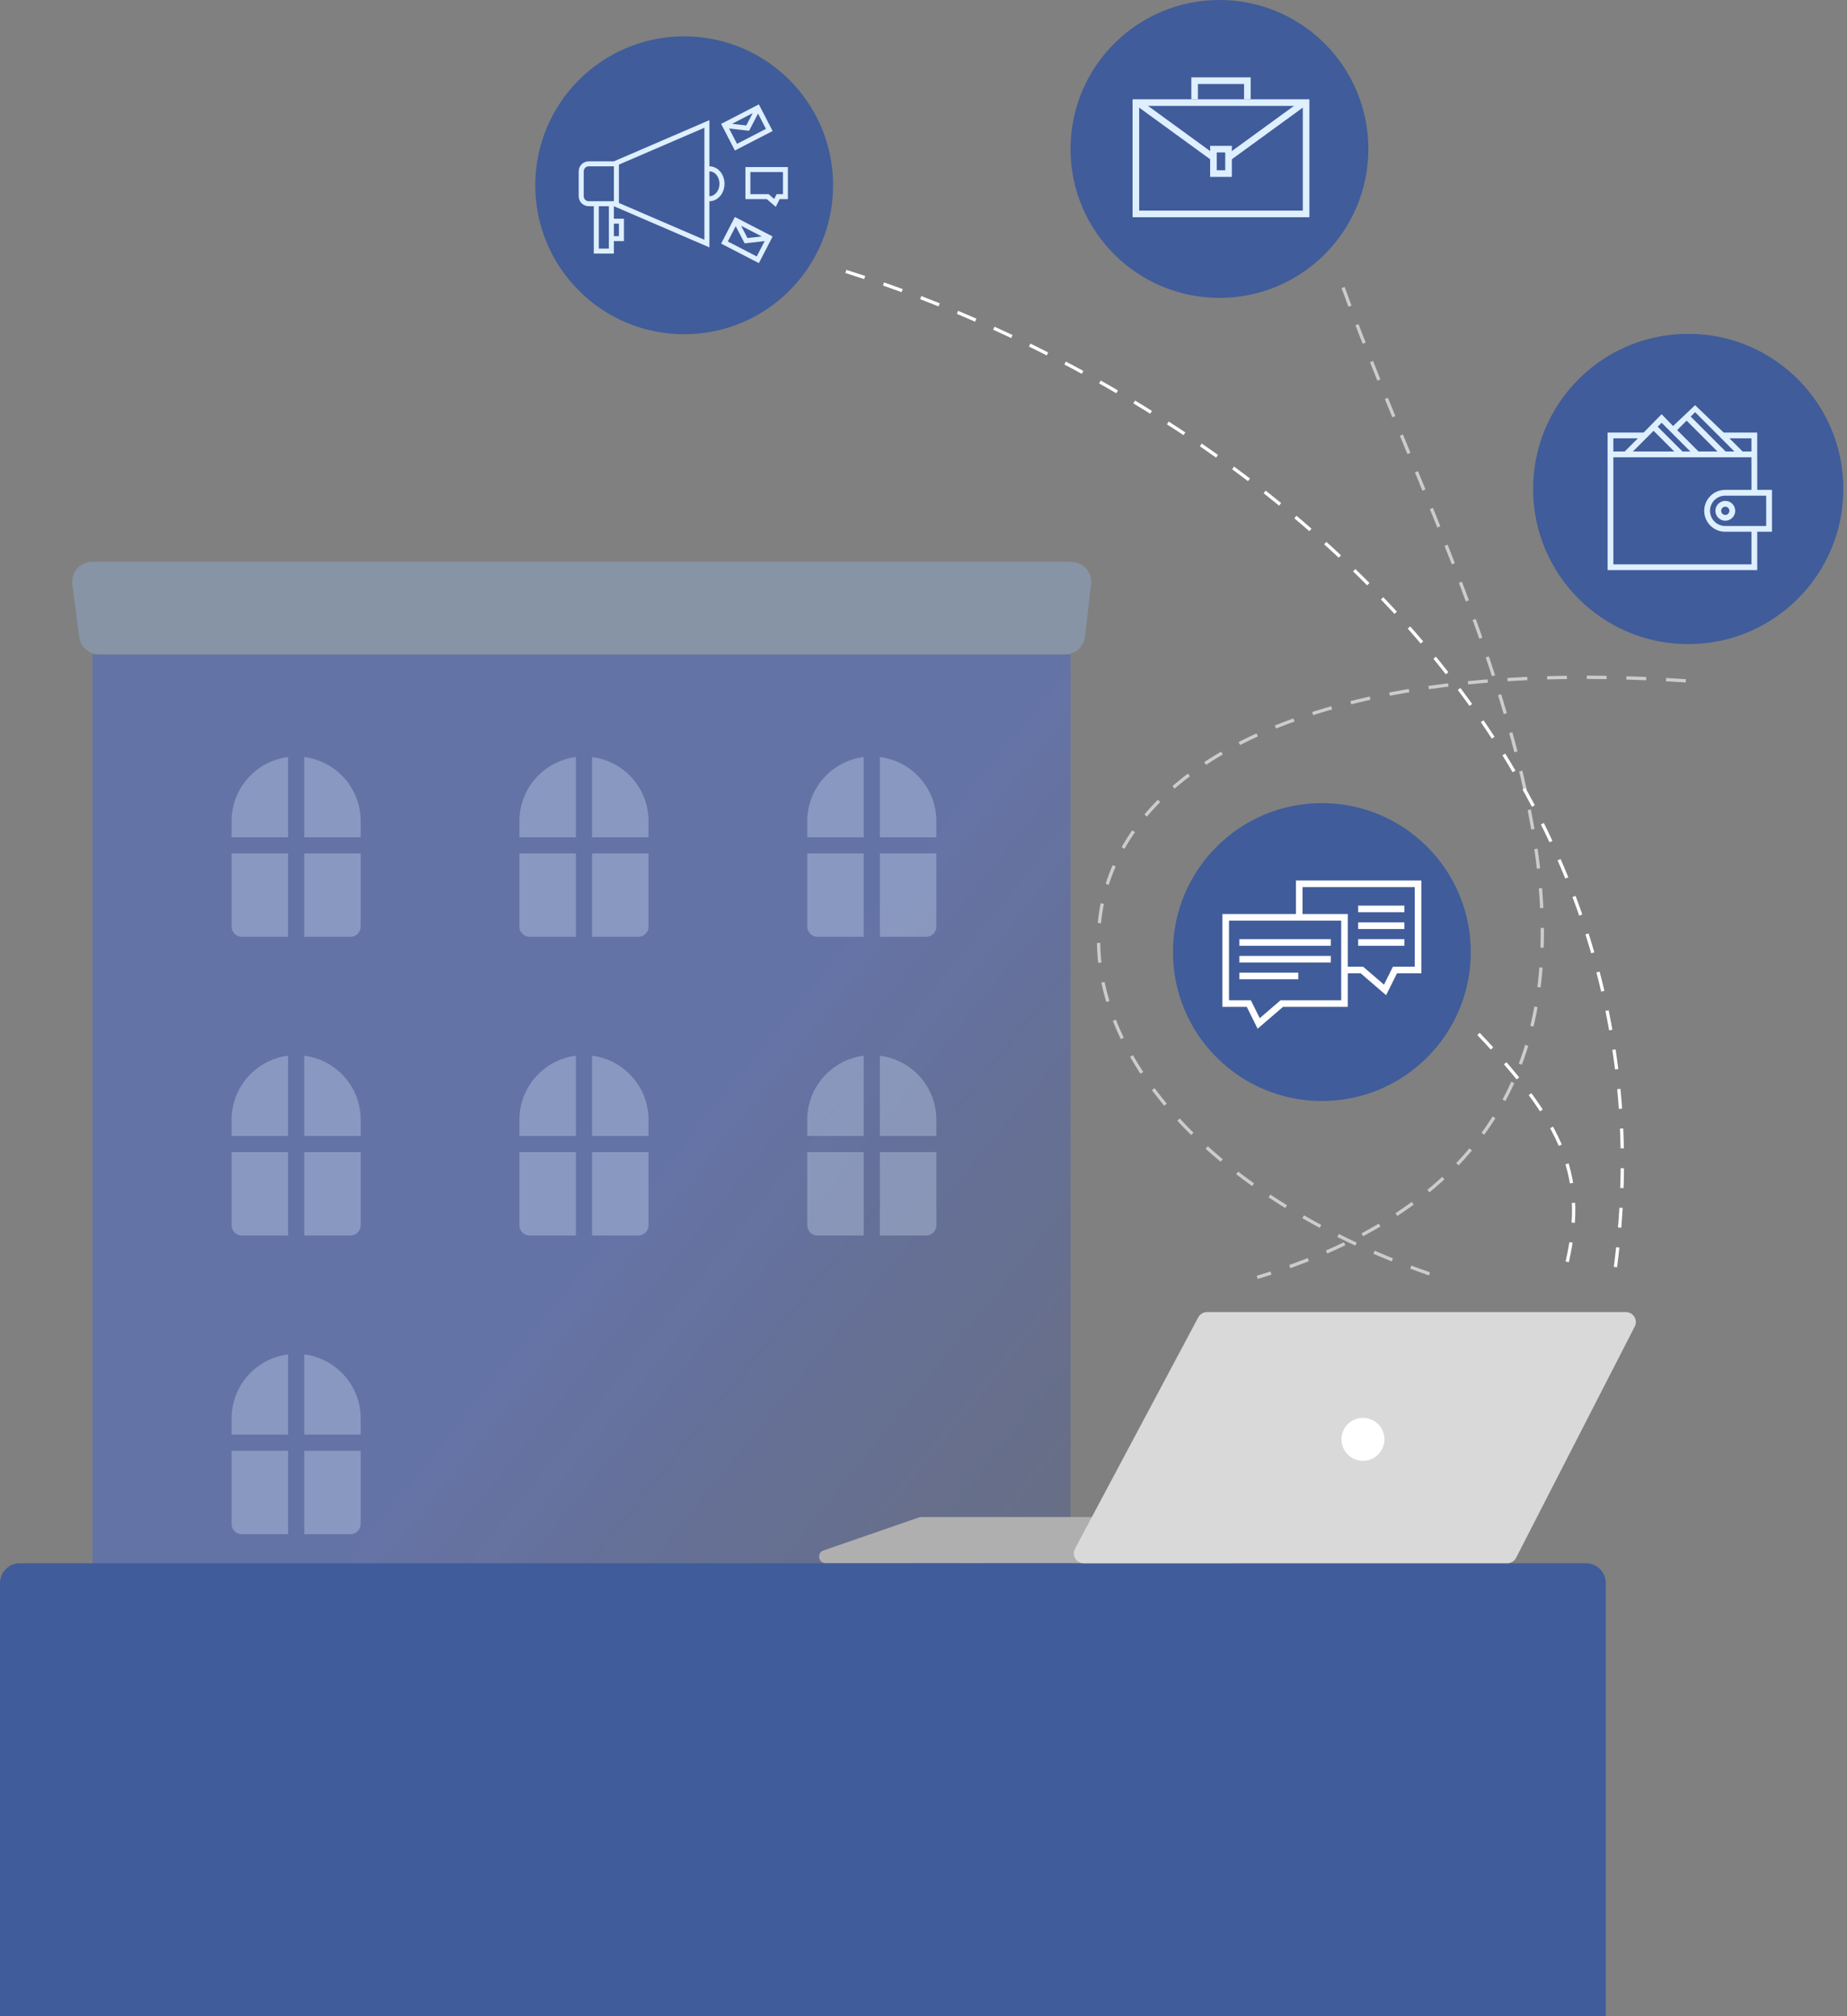 <svg width="559" height="610" viewBox="0 0 559 610" fill="none" xmlns="http://www.w3.org/2000/svg">
<rect x="0" y="0" width="559" height="610" fill="#808080" stroke="none"/>
<circle cx="510.946" cy="147.946" r="46.946" fill="#405C9A"/>
<path d="M536.298 148.22H531.833V138.987C531.833 138.945 531.828 138.903 531.826 138.861V130.876H521.669L513.026 122.595L506.356 128.902L502.893 125.324L497.45 130.882C497.418 130.878 497.386 130.876 497.353 130.876H486.535L486.536 141.068C486.536 141.096 486.537 141.125 486.54 141.152V172.501H531.833V160.892L536.298 160.892C536.298 160.892 536.298 160.5 536.298 160.017V148.22ZM530.075 132.627V136.611H527.404L523.42 132.627H530.075ZM513.026 124.709L524.928 136.611H522.271L511.697 126.037L513.026 124.709ZM510.459 127.275L519.795 136.611H514.065L507.594 130.14L510.459 127.275ZM502.893 127.915L505.118 130.14L506.356 131.378L511.589 136.611H509.203L501.7 129.108L502.893 127.915ZM506.727 136.611H494.197L500.462 130.346L506.727 136.611ZM491.721 136.611H488.286V132.627H495.705L491.721 136.611ZM530.082 170.751H488.291L488.286 138.362H530.075L530.075 141.068C530.075 141.102 530.078 141.136 530.082 141.169V148.22H522.125C518.632 148.22 515.789 151.062 515.789 154.556C515.789 158.05 518.632 160.892 522.125 160.892H530.082V170.751ZM534.547 159.142H531.833H530.082H522.125C519.597 159.142 517.54 157.084 517.54 154.556C517.54 152.028 519.597 149.971 522.125 149.971H530.082H531.833H534.547V159.142Z" fill="#DEEFFF"/>
<path d="M522.169 151.555C520.514 151.555 519.168 152.902 519.168 154.556C519.168 156.211 520.514 157.558 522.169 157.558C523.824 157.558 525.171 156.211 525.171 154.556C525.171 152.902 523.824 151.555 522.169 151.555ZM522.169 155.807C521.48 155.807 520.919 155.246 520.919 154.556C520.919 153.867 521.48 153.306 522.169 153.306C522.859 153.306 523.42 153.867 523.42 154.556C523.42 155.246 522.859 155.807 522.169 155.807Z" fill="#DEEFFF"/>
<circle cx="369.068" cy="45.068" r="45.068" fill="#405C9A"/>
<path d="M377.516 30.046V24.412H361.555V30.046" stroke="#DEEFFF" stroke-width="2"/>
<path d="M343.778 31.046H395.296V64.725H343.778V31.046Z" stroke="#DEEFFF" stroke-width="2"/>
<path d="M345.594 31.923L366.25 46.946" stroke="#DEEFFF" stroke-width="2" stroke-linecap="square"/>
<path d="M393.48 31.923L372.824 46.946" stroke="#DEEFFF" stroke-width="2" stroke-linecap="square"/>
<path d="M367.25 45.129H371.822V52.519H367.25V45.129Z" stroke="#DEEFFF" stroke-width="2"/>
<circle cx="207.068" cy="56.068" r="45.068" fill="#405C9A"/>
<path fill-rule="evenodd" clip-rule="evenodd" d="M214.709 36.35V74.857L185.796 62.395V48.815L214.709 36.35ZM187.318 49.804V61.406L213.187 72.556V38.651L187.318 49.804ZM214.709 50.324C215.969 50.324 217.142 50.92 217.983 51.92C218.821 52.917 219.274 54.243 219.274 55.604C219.274 56.964 218.821 58.29 217.983 59.287C217.142 60.287 215.969 60.884 214.709 60.884V59.375C215.466 59.375 216.228 59.018 216.814 58.321C217.404 57.62 217.752 56.644 217.752 55.604C217.752 54.563 217.404 53.587 216.814 52.886C216.228 52.189 215.466 51.832 214.709 51.832V50.324ZM175.145 51.832C175.145 50.166 176.507 48.815 178.188 48.815L185.796 48.815V50.324H178.188C177.348 50.324 176.666 50.999 176.666 51.832V59.375C176.666 60.208 177.348 60.884 178.188 60.884H185.796V62.392H178.188C176.507 62.392 175.145 61.041 175.145 59.375V51.832ZM181.231 75.215V62.392H179.71V76.724H185.796V62.392H184.275V75.215H181.231ZM187.318 71.444H185.796V72.952H188.84V66.164H185.796V67.672H187.318V71.444Z" fill="#DEEFFF"/>
<path d="M220.06 38.049L226.289 38.764L229.088 33.386M219.262 37.806L229.352 32.594L232.826 39.321L222.736 44.532L219.262 37.806Z" stroke="#DEEFFF" stroke-width="1.5" stroke-linecap="square"/>
<path d="M232.03 72.118L225.801 72.834L223.002 67.455M232.828 71.875L222.738 66.663L219.264 73.39L229.354 78.602L232.828 71.875Z" stroke="#DEEFFF" stroke-width="1.5" stroke-linecap="square"/>
<path d="M226.352 51.299H237.708V59.501H235.5L234.553 61.393L232.345 59.501H226.352V51.299Z" stroke="#DEEFFF" stroke-width="1.5"/>
<circle cx="400.068" cy="288.068" r="45.068" fill="#405C9A"/>
<path d="M406.916 277.552H393.219V267.412H429.174V293.502H422.183L419.187 299.523L412.195 293.502H406.916V277.552ZM406.916 277.552H370.961V303.643H377.952L380.948 309.664L387.94 303.643H406.916V277.552ZM376.097 285.158H401.78M412.053 275.017H424.038M376.097 290.228H401.78M412.053 280.088H424.038M412.053 285.158H424.038M376.097 295.298H391.935" stroke="white" stroke-width="2" stroke-linecap="square"/>
<rect opacity="0.3" x="28" y="198" width="296" height="288" fill="url(#paint0_linear_860_1185)"/>
<path opacity="0.3" d="M21.884 176.776C21.415 173.185 24.212 170 27.833 170H324.264C327.852 170 330.637 173.127 330.224 176.691L328.369 192.691C328.019 195.717 325.456 198 322.409 198H29.92C26.906 198 24.36 195.764 23.971 192.776L21.884 176.776Z" fill="#94C2FF"/>
<path opacity="0.3" fill-rule="evenodd" clip-rule="evenodd" d="M70.09 248.447C70.09 238.483 77.549 230.261 87.188 229.059V253.333H70.09V248.447ZM70.09 258.218V280.368C70.09 282.073 71.472 283.456 73.177 283.456H106.081C107.786 283.456 109.169 282.073 109.169 280.368V258.218H92.072V283.455H87.188V258.218H70.09ZM92.072 253.333H109.169V248.447C109.169 238.483 101.711 230.261 92.072 229.059V253.333Z" fill="#DEEFFF"/>
<path opacity="0.3" fill-rule="evenodd" clip-rule="evenodd" d="M70.09 338.818C70.09 328.854 77.549 320.631 87.188 319.43V343.703H70.09V338.818ZM70.09 348.588V370.739C70.09 372.444 71.472 373.826 73.177 373.826H106.081C107.786 373.826 109.169 372.444 109.169 370.739V348.588H92.072V373.826H87.188V348.588H70.09ZM92.072 343.703H109.169V338.818C109.169 328.854 101.711 320.632 92.072 319.43V343.703Z" fill="#DEEFFF"/>
<path opacity="0.3" fill-rule="evenodd" clip-rule="evenodd" d="M70.09 429.188C70.09 419.224 77.549 411.001 87.188 409.8V434.074H70.09V429.188ZM70.09 438.958V461.109C70.09 462.814 71.472 464.196 73.177 464.196H106.081C107.786 464.196 109.169 462.814 109.169 461.109V438.958H92.072V464.196H87.188V438.958H70.09ZM92.072 434.074H109.169V429.188C109.169 419.224 101.711 411.002 92.072 409.8V434.074Z" fill="#DEEFFF"/>
<path opacity="0.3" fill-rule="evenodd" clip-rule="evenodd" d="M157.203 248.447C157.203 238.483 164.662 230.261 174.301 229.059V253.333H157.203V248.447ZM157.203 258.218V280.368C157.203 282.073 158.585 283.456 160.291 283.456H193.194C194.9 283.456 196.282 282.073 196.282 280.368V258.218H179.186V283.455H174.301V258.218H157.203ZM179.186 253.333H196.282V248.447C196.282 238.483 188.824 230.261 179.186 229.059V253.333Z" fill="#DEEFFF"/>
<path opacity="0.3" fill-rule="evenodd" clip-rule="evenodd" d="M157.203 338.818C157.203 328.854 164.662 320.631 174.301 319.43V343.703H157.203V338.818ZM157.203 348.588V370.739C157.203 372.444 158.585 373.826 160.291 373.826H193.194C194.9 373.826 196.282 372.444 196.282 370.739V348.588H179.186V373.826H174.301V348.588H157.203ZM179.186 343.703H196.282V338.818C196.282 328.854 188.824 320.632 179.186 319.43V343.703Z" fill="#DEEFFF"/>
<path opacity="0.3" fill-rule="evenodd" clip-rule="evenodd" d="M244.316 248.447C244.316 238.483 251.775 230.261 261.414 229.059V253.333H244.316V248.447ZM244.316 258.218V280.368C244.316 282.073 245.699 283.456 247.404 283.456H280.308C282.013 283.456 283.395 282.073 283.395 280.368V258.218H266.299V283.455H261.414V258.218H244.316ZM266.299 253.333H283.395V248.447C283.395 238.483 275.937 230.261 266.299 229.059V253.333Z" fill="#DEEFFF"/>
<path opacity="0.3" fill-rule="evenodd" clip-rule="evenodd" d="M244.316 338.818C244.316 328.854 251.775 320.631 261.414 319.43V343.703H244.316V338.818ZM244.316 348.588V370.739C244.316 372.444 245.699 373.826 247.404 373.826H280.308C282.013 373.826 283.395 372.444 283.395 370.739V348.588H266.299V373.826H261.414V348.588H244.316ZM266.299 343.703H283.395V338.818C283.395 328.854 275.937 320.632 266.299 319.43V343.703Z" fill="#DEEFFF"/>
<path d="M278.183 459.11C278.393 459.037 278.614 459 278.836 459H400.509C402.752 459 403.296 462.125 401.185 462.882L373.328 472.882C373.111 472.96 372.882 473 372.652 473H249.907C247.651 473 247.122 469.847 249.254 469.11L278.183 459.11Z" fill="#AFAFAF"/>
<path d="M0 479C0 475.686 2.686 473 6 473H480C483.314 473 486 475.686 486 479V610H0V479Z" fill="#405C9A"/>
<path d="M362.653 398.589C363.174 397.611 364.192 397 365.301 397H492.089C494.332 397 495.782 399.373 494.758 401.37L458.837 471.37C458.323 472.371 457.293 473 456.168 473H327.998C325.734 473 324.286 470.587 325.351 468.589L362.653 398.589Z" fill="#D9D9D9"/>
<circle cx="412.5" cy="435.5" r="6.5" fill="white"/>
<path d="M447.472 312.837C475.46 342.293 480.834 358.494 473.013 387.028" stroke="white" stroke-dasharray="6 6"/>
<path d="M256.002 82.129C376.735 120.196 511.347 228.752 488.442 386.816" stroke="white" stroke-dasharray="6 6"/>
<path d="M510.215 206C287 191 287.5 337.5 436.953 386.911" stroke="white" stroke-opacity="0.6" stroke-dasharray="6 6"/>
<path d="M406.5 87C441.999 185.5 534.999 339.5 380.499 386.5" stroke="white" stroke-opacity="0.6" stroke-dasharray="6 6"/>
<defs>
<linearGradient id="paint0_linear_860_1185" x1="176.408" y1="384.425" x2="347.72" y2="523.032" gradientUnits="userSpaceOnUse">
<stop offset="0.001" stop-color="#2655FF"/>
<stop offset="1" stop-color="#1C306F" stop-opacity="0.8"/>
</linearGradient>
</defs>
</svg>
